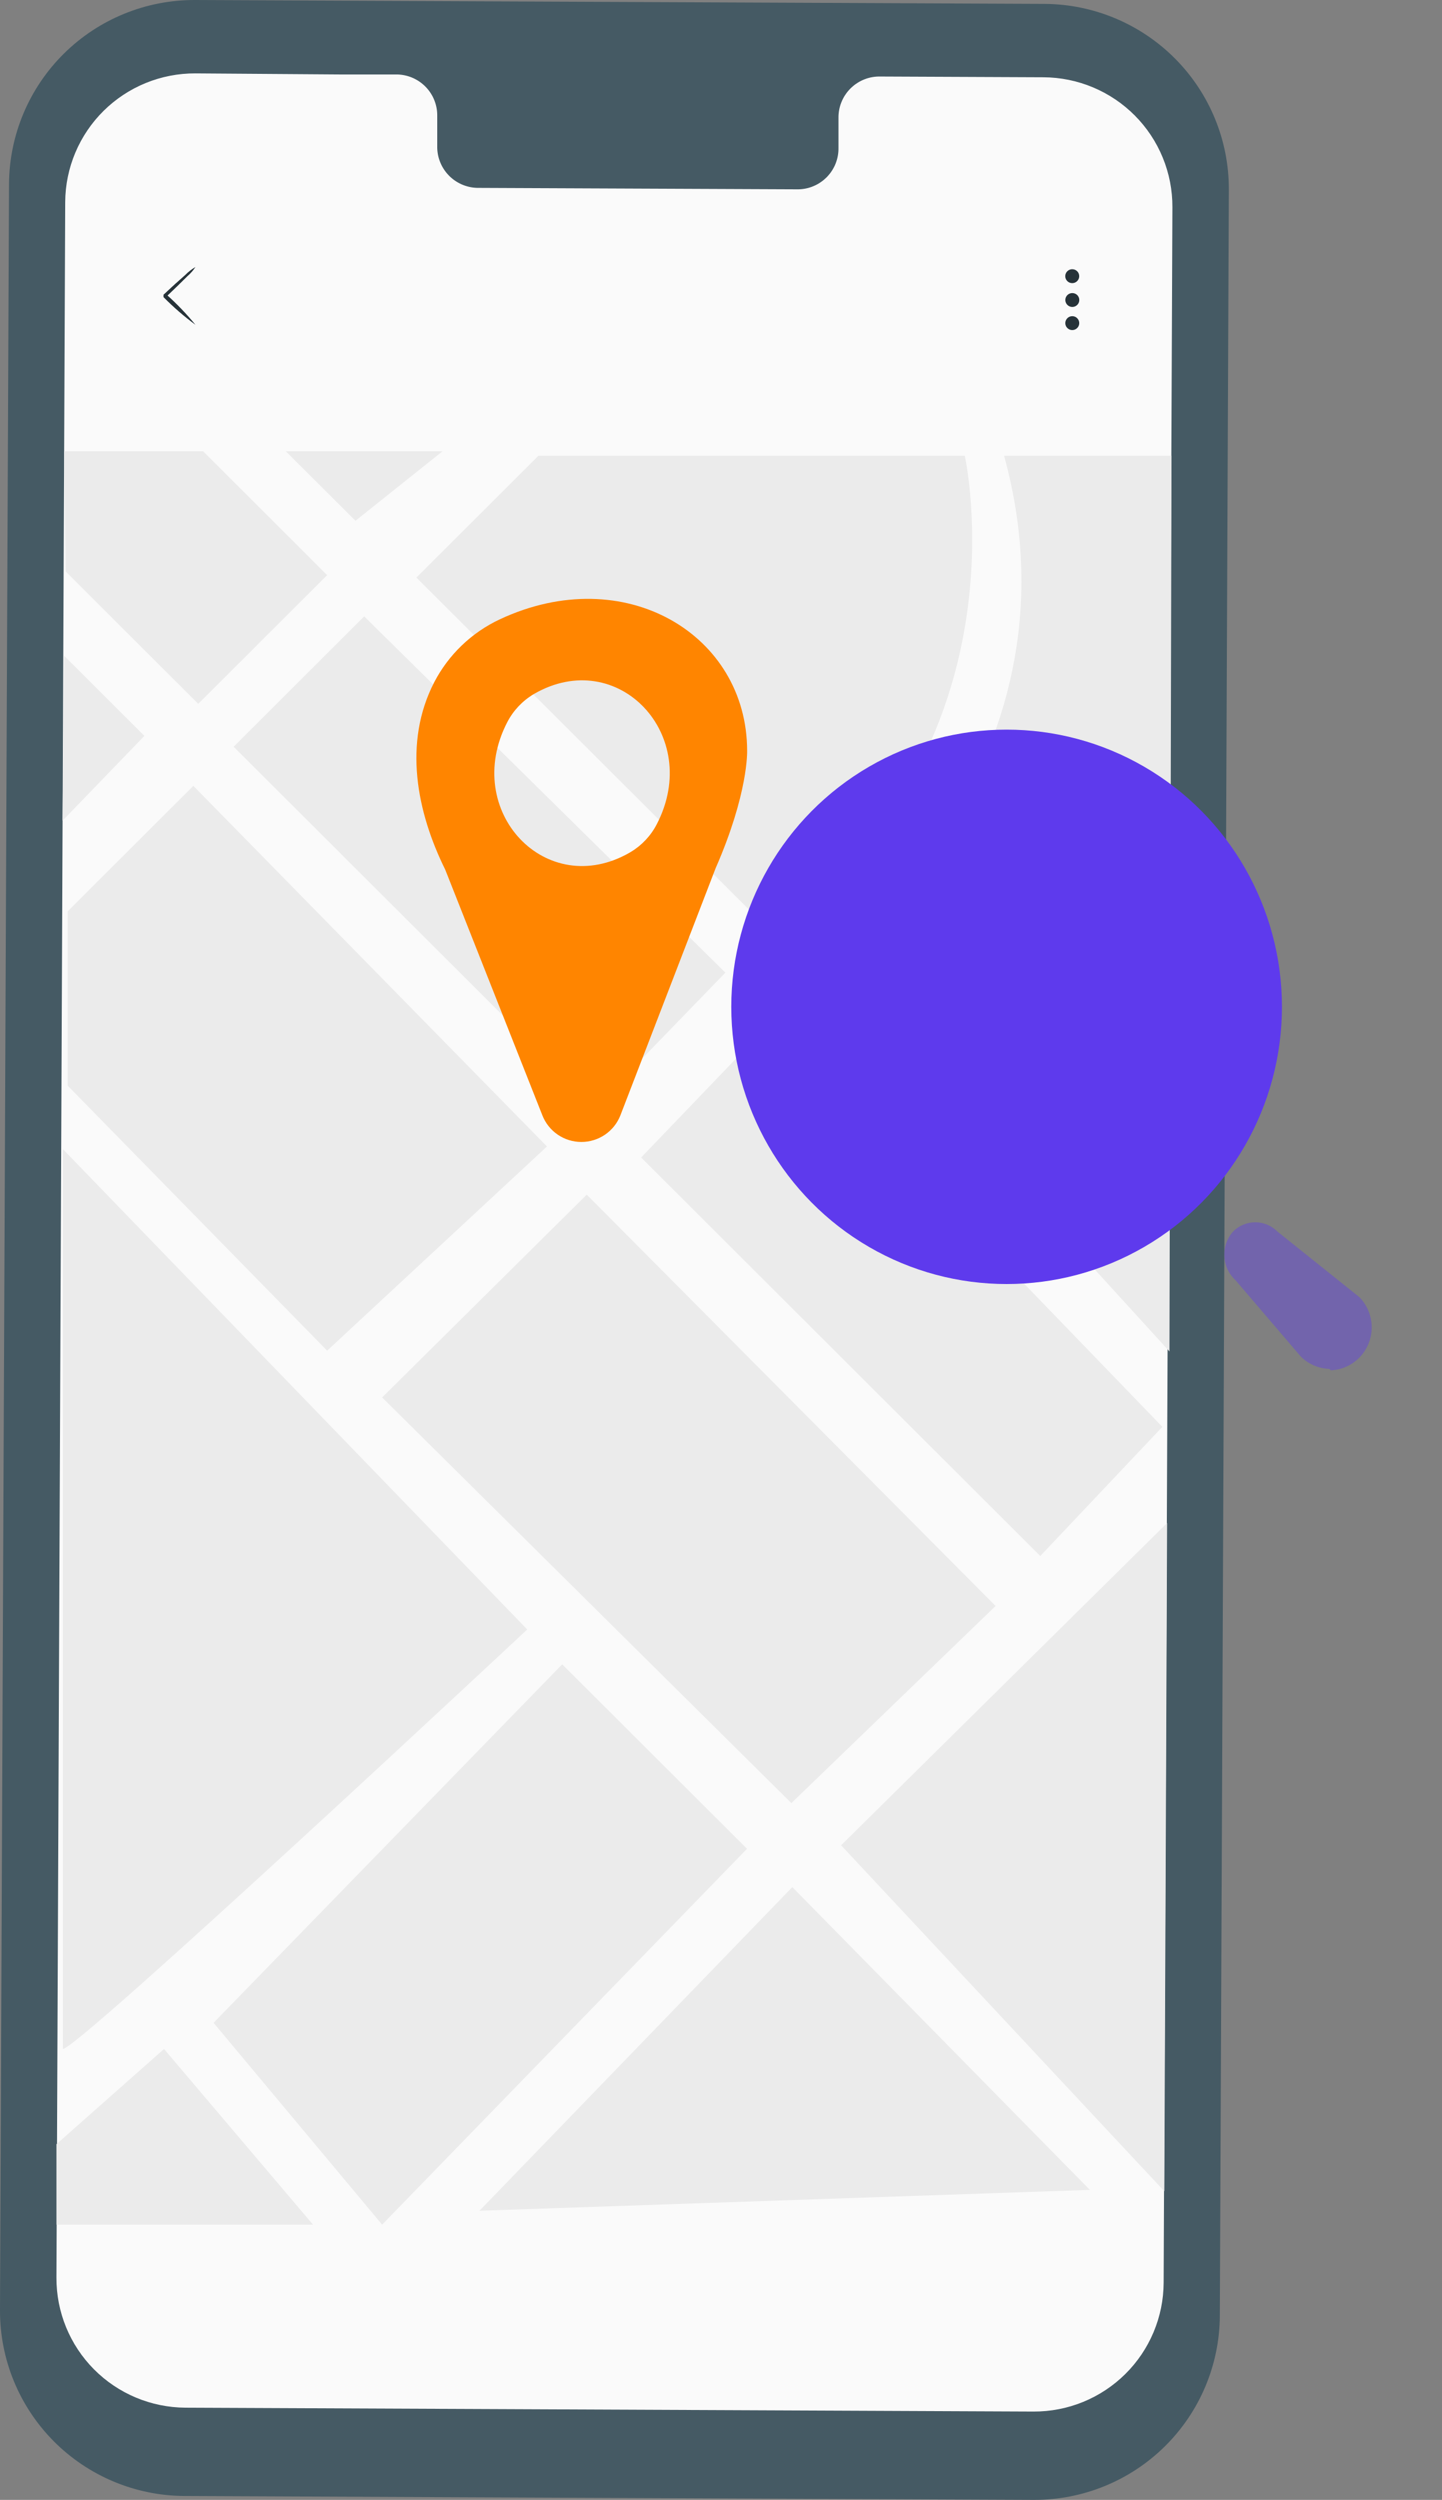 <svg width="217" height="376" viewBox="0 0 217 376" fill="none" xmlns="http://www.w3.org/2000/svg">
<rect x="0" y="0" width="217" height="376" fill="#808080" stroke="none"/>
<path d="M155.585 376L27.723 375.414C20.341 375.369 13.279 372.405 8.082 367.174C2.886 361.942 -0.02 354.869 0 347.504L1.356 27.671C1.4 20.302 4.37 13.251 9.615 8.064C14.861 2.877 21.954 -0.023 29.339 0L157.201 0.586C164.579 0.631 171.639 3.592 176.835 8.819C182.031 14.047 184.939 21.115 184.924 28.477L183.568 348.31C183.529 355.682 180.562 362.738 175.315 367.929C170.069 373.12 162.973 376.023 155.585 376Z" fill="#455A64"/>
<path d="M157.018 11.623L132.229 11.508C130.597 11.538 129.044 12.213 127.909 13.384C126.775 14.556 126.153 16.128 126.178 17.756V22.248C126.191 23.054 126.044 23.855 125.747 24.605C125.449 25.354 125.006 26.038 124.443 26.616C123.88 27.195 123.208 27.657 122.466 27.976C121.724 28.296 120.926 28.466 120.118 28.477L71.79 28.256C70.159 28.209 68.613 27.518 67.49 26.337C66.367 25.155 65.758 23.578 65.797 21.951V17.459C65.826 15.841 65.215 14.278 64.097 13.107C62.979 11.936 61.444 11.251 59.824 11.201H51.108L29.417 11.038C24.244 11.012 19.274 13.037 15.597 16.667C11.921 20.298 9.84 25.236 9.812 30.397L8.494 342.58C8.471 347.74 10.503 352.699 14.143 356.365C17.784 360.031 22.734 362.105 27.906 362.131L155.518 362.716C158.079 362.727 160.618 362.235 162.99 361.268C165.361 360.3 167.518 358.876 169.337 357.076C171.157 355.277 172.603 353.137 173.594 350.78C174.585 348.423 175.101 345.894 175.112 343.338L176.43 31.165C176.442 28.61 175.949 26.078 174.979 23.713C174.01 21.348 172.583 19.197 170.78 17.382C168.978 15.568 166.835 14.125 164.473 13.137C162.112 12.149 159.579 11.634 157.018 11.623Z" fill="#FAFAFA"/>
<path d="M9.658 67.877H30.571L49.233 86.506L29.83 105.865L9.879 85.95L9.658 67.877Z" fill="#EBEBEB"/>
<path d="M53.494 78.329L43.009 67.877H66.596L53.494 78.329Z" fill="#EBEBEB"/>
<path d="M62.661 86.871L81.025 68.548H145.186C145.186 68.548 155.008 112.315 116.328 140.418L62.661 86.871Z" fill="#EBEBEB"/>
<path d="M54.802 92.707L35.159 112.315L89.519 166.553L109.161 146.292L54.802 92.707Z" fill="#EBEBEB"/>
<path d="M9.418 123.43L21.731 110.684L9.658 98.638L9.418 123.43Z" fill="#EBEBEB"/>
<path d="M29.097 118.199L10.185 137.068V163.29L49.231 203.15L82.312 172.437L29.097 118.199Z" fill="#EBEBEB"/>
<path d="M123.687 145.917C123.687 145.917 164.204 116.279 151.102 68.548H176.295L175.987 203.265L123.687 145.917Z" fill="#EBEBEB"/>
<path d="M116.068 153.692L96.482 174.097L156.546 234.036L174.919 214.61L116.068 153.692Z" fill="#EBEBEB"/>
<path d="M88.298 179.683L57.506 210.186L119.089 271.2L149.823 241.552L88.298 179.683Z" fill="#EBEBEB"/>
<path d="M72.155 332.512L119.233 283.831L164.011 329.373L72.155 332.512Z" fill="#EBEBEB"/>
<path d="M126.573 277.544L175.632 229.074C175.632 231.224 175.209 329.574 175.209 329.574L126.573 277.544Z" fill="#EBEBEB"/>
<path d="M84.604 250.324L112.414 278.072L57.506 334.604L32.14 304.246L84.604 250.324Z" fill="#EBEBEB"/>
<path d="M9.467 308.181C12.093 307.921 79.342 245.084 79.342 245.084L9.467 172.84V308.181Z" fill="#EBEBEB"/>
<path d="M8.494 322.501L24.684 308.181L47.106 334.604H8.494V324.497" fill="#EBEBEB"/>
<path d="M29.416 48.853C27.705 47.594 26.097 46.201 24.606 44.688C24.606 43.959 24.606 44.486 24.606 44.323L24.674 44.266L24.789 44.16L25.03 43.939L25.491 43.507L26.367 42.701L27.877 41.358C28.334 40.891 28.852 40.488 29.416 40.158C29.073 40.68 28.659 41.151 28.185 41.559L26.742 42.98L25.886 43.805L25.424 44.246L25.193 44.467L25.068 44.573L25.011 44.63V44.266C26.596 45.678 28.07 47.212 29.416 48.853Z" fill="#263238"/>
<path d="M162.404 41.53C162.406 41.738 162.345 41.942 162.231 42.115C162.116 42.289 161.953 42.424 161.761 42.505C161.569 42.585 161.357 42.606 161.153 42.566C160.949 42.526 160.761 42.426 160.614 42.28C160.467 42.133 160.366 41.945 160.326 41.742C160.286 41.538 160.308 41.327 160.388 41.135C160.469 40.944 160.605 40.78 160.779 40.666C160.953 40.552 161.157 40.492 161.365 40.494C161.64 40.494 161.905 40.603 162.099 40.797C162.294 40.992 162.404 41.255 162.404 41.53Z" fill="#263238"/>
<path d="M162.108 44.381C162.254 44.527 162.354 44.714 162.395 44.916C162.436 45.12 162.415 45.33 162.336 45.521C162.256 45.713 162.122 45.876 161.95 45.991C161.777 46.106 161.574 46.168 161.367 46.168C161.159 46.168 160.957 46.106 160.784 45.991C160.612 45.876 160.477 45.713 160.398 45.521C160.319 45.33 160.298 45.12 160.339 44.916C160.379 44.714 160.479 44.527 160.626 44.381C160.824 44.188 161.09 44.079 161.367 44.079C161.644 44.079 161.91 44.188 162.108 44.381Z" fill="#263238"/>
<path d="M162.405 48.7C162.38 48.959 162.259 49.199 162.066 49.374C161.873 49.549 161.622 49.646 161.361 49.646C161.1 49.646 160.849 49.549 160.656 49.374C160.463 49.199 160.342 48.959 160.317 48.7C160.303 48.555 160.32 48.408 160.366 48.27C160.412 48.132 160.487 48.004 160.585 47.896C160.683 47.788 160.803 47.702 160.937 47.643C161.07 47.584 161.215 47.554 161.361 47.554C161.507 47.554 161.652 47.584 161.785 47.643C161.919 47.702 162.039 47.788 162.137 47.896C162.235 48.004 162.31 48.132 162.356 48.27C162.402 48.408 162.419 48.555 162.405 48.7Z" fill="#263238"/>
<path d="M112.433 112.939C112.433 95.452 94.021 84.376 75.244 93.138C70.995 95.119 67.52 98.442 65.355 102.593C60.632 111.72 62.72 122.144 67 130.801L81.622 167.763C82.084 168.94 82.891 169.952 83.937 170.665C84.984 171.378 86.222 171.759 87.49 171.759C88.757 171.759 89.995 171.378 91.042 170.665C92.089 169.952 92.896 168.94 93.358 167.763L107.681 130.609C112.644 119.283 112.433 112.939 112.433 112.939ZM94.829 128.2C82.209 135.523 69.415 121.99 76.331 108.63C77.243 106.868 78.633 105.398 80.342 104.387C92.973 97.064 105.767 110.597 98.841 123.958C97.933 125.722 96.542 127.193 94.829 128.2Z" fill="#FF8500"/>
<ellipse cx="151.481" cy="151.435" rx="41.433" ry="41.694" fill="#5E3AED"/>
<path opacity="0.4" d="M200.036 205.89C198.426 205.838 196.896 205.176 195.751 204.036L185.939 192.567C183.835 190.644 183.663 187.374 185.553 185.238C186.438 184.342 187.641 183.839 188.895 183.839C190.15 183.839 191.353 184.342 192.237 185.238L204.577 195.111C206.355 196.931 206.903 199.631 205.978 202.007C205.052 204.382 202.825 205.988 200.293 206.106L200.036 205.89Z" fill="#5E3AED"/>
</svg>
